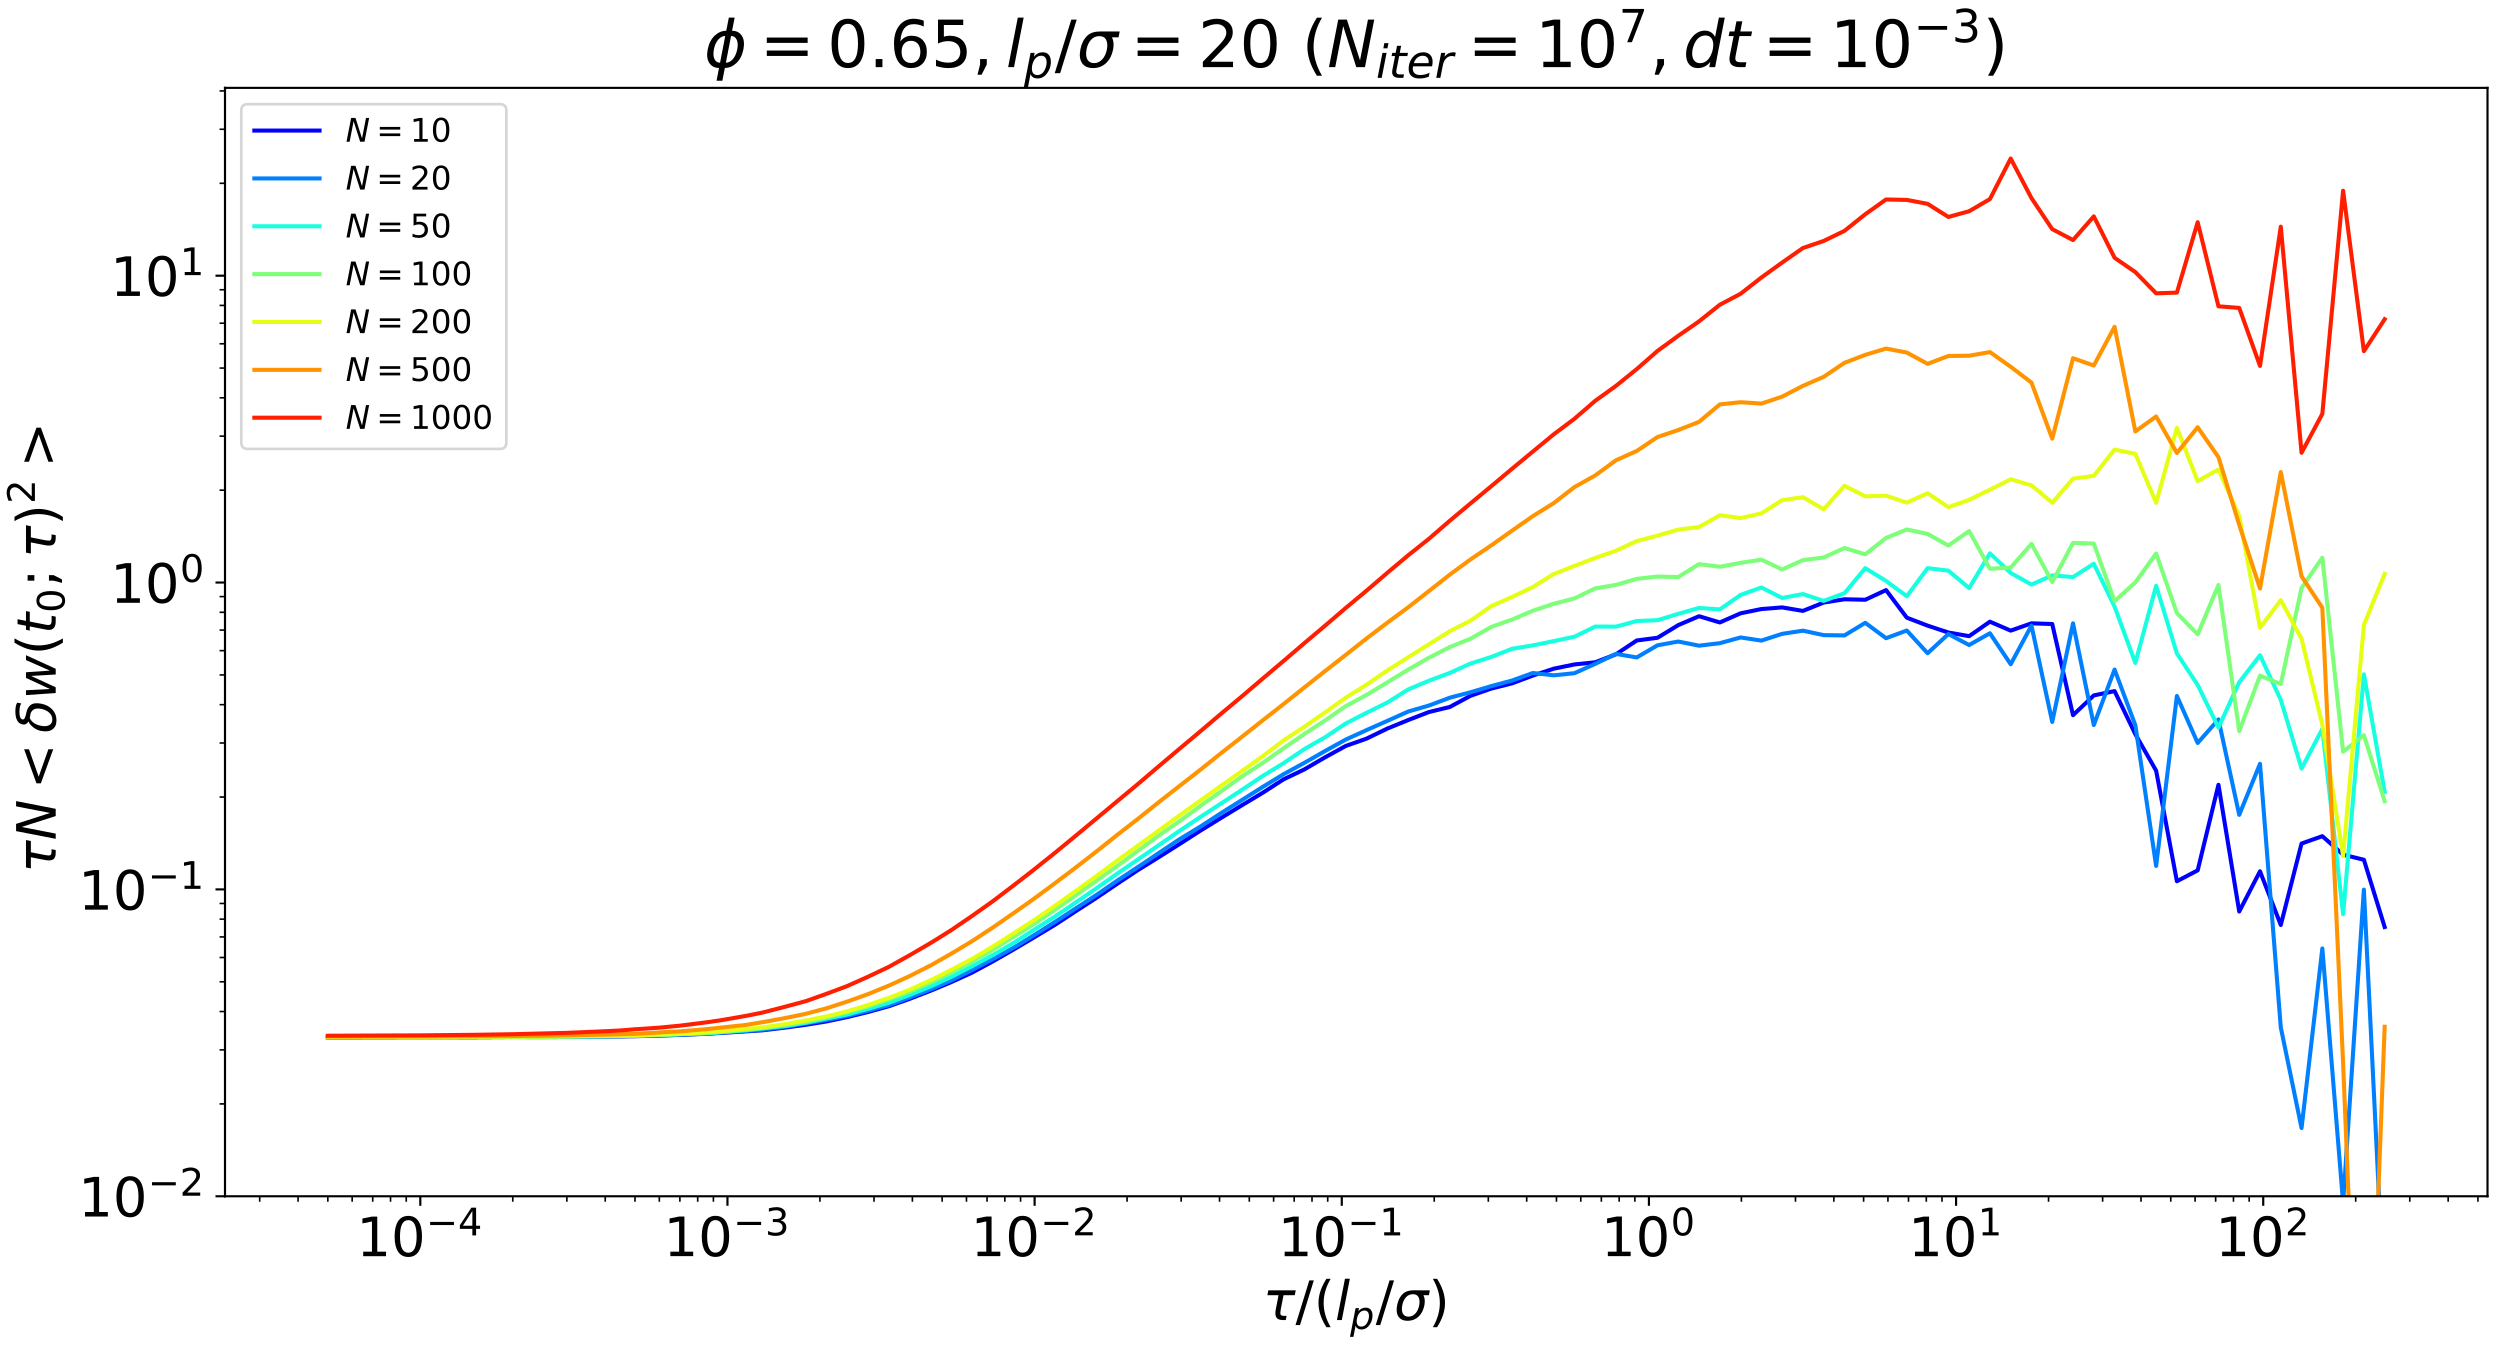 <?xml version="1.0" encoding="utf-8" standalone="no"?>
<!DOCTYPE svg PUBLIC "-//W3C//DTD SVG 1.1//EN"
  "http://www.w3.org/Graphics/SVG/1.1/DTD/svg11.dtd">
<!-- Created with matplotlib (https://matplotlib.org/) -->
<svg height="497.52pt" version="1.1" viewBox="0 0 920.16 497.52" width="920.16pt" xmlns="http://www.w3.org/2000/svg" xmlns:xlink="http://www.w3.org/1999/xlink">
 <defs>
  <style type="text/css">
*{stroke-linecap:butt;stroke-linejoin:round;}
  </style>
 </defs>
 <g id="figure_1">
  <g id="patch_1">
   <path d="M 0 497.52 
L 920.16 497.52 
L 920.16 0 
L 0 0 
z
" style="fill:#ffffff;"/>
  </g>
  <g id="axes_1">
   <g id="patch_2">
    <path d="M 82.814 440.305 
L 915.559 440.305 
L 915.559 32.339 
L 82.814 32.339 
z
" style="fill:#ffffff;"/>
   </g>
   <g id="matplotlib.axis_1">
    <g id="xtick_1">
     <g id="line2d_1">
      <defs>
       <path d="M 0 0 
L 0 3.5 
" id="mbfc1c9851b" style="stroke:#000000;stroke-width:0.8;"/>
      </defs>
      <g>
       <use style="stroke:#000000;stroke-width:0.8;" x="154.699" xlink:href="#mbfc1c9851b" y="440.305"/>
      </g>
     </g>
     <g id="text_1">
      <!-- $\mathdefault{10^{-4}}$ -->
      <defs>
       <path d="M 12.406 8.297 
L 28.516 8.297 
L 28.516 63.922 
L 10.984 60.406 
L 10.984 69.391 
L 28.422 72.906 
L 38.281 72.906 
L 38.281 8.297 
L 54.391 8.297 
L 54.391 0 
L 12.406 0 
z
" id="DejaVuSans-49"/>
       <path d="M 31.781 66.406 
Q 24.172 66.406 20.328 58.906 
Q 16.5 51.422 16.5 36.375 
Q 16.5 21.391 20.328 13.891 
Q 24.172 6.391 31.781 6.391 
Q 39.453 6.391 43.281 13.891 
Q 47.125 21.391 47.125 36.375 
Q 47.125 51.422 43.281 58.906 
Q 39.453 66.406 31.781 66.406 
z
M 31.781 74.219 
Q 44.047 74.219 50.516 64.516 
Q 56.984 54.828 56.984 36.375 
Q 56.984 17.969 50.516 8.266 
Q 44.047 -1.422 31.781 -1.422 
Q 19.531 -1.422 13.062 8.266 
Q 6.594 17.969 6.594 36.375 
Q 6.594 54.828 13.062 64.516 
Q 19.531 74.219 31.781 74.219 
z
" id="DejaVuSans-48"/>
       <path d="M 10.594 35.5 
L 73.188 35.5 
L 73.188 27.203 
L 10.594 27.203 
z
" id="DejaVuSans-8722"/>
       <path d="M 37.797 64.312 
L 12.891 25.391 
L 37.797 25.391 
z
M 35.203 72.906 
L 47.609 72.906 
L 47.609 25.391 
L 58.016 25.391 
L 58.016 17.188 
L 47.609 17.188 
L 47.609 0 
L 37.797 0 
L 37.797 17.188 
L 4.891 17.188 
L 4.891 26.703 
z
" id="DejaVuSans-52"/>
      </defs>
      <g transform="translate(131.199 462.502)scale(0.2 -0.2)">
       <use transform="translate(0 0.684)" xlink:href="#DejaVuSans-49"/>
       <use transform="translate(63.623 0.684)" xlink:href="#DejaVuSans-48"/>
       <use transform="translate(128.203 38.966)scale(0.7)" xlink:href="#DejaVuSans-8722"/>
       <use transform="translate(186.855 38.966)scale(0.7)" xlink:href="#DejaVuSans-52"/>
      </g>
     </g>
    </g>
    <g id="xtick_2">
     <g id="line2d_2">
      <g>
       <use style="stroke:#000000;stroke-width:0.8;" x="267.751" xlink:href="#mbfc1c9851b" y="440.305"/>
      </g>
     </g>
     <g id="text_2">
      <!-- $\mathdefault{10^{-3}}$ -->
      <defs>
       <path d="M 40.578 39.312 
Q 47.656 37.797 51.625 33 
Q 55.609 28.219 55.609 21.188 
Q 55.609 10.406 48.188 4.484 
Q 40.766 -1.422 27.094 -1.422 
Q 22.516 -1.422 17.656 -0.516 
Q 12.797 0.391 7.625 2.203 
L 7.625 11.719 
Q 11.719 9.328 16.594 8.109 
Q 21.484 6.891 26.812 6.891 
Q 36.078 6.891 40.938 10.547 
Q 45.797 14.203 45.797 21.188 
Q 45.797 27.641 41.281 31.266 
Q 36.766 34.906 28.719 34.906 
L 20.219 34.906 
L 20.219 43.016 
L 29.109 43.016 
Q 36.375 43.016 40.234 45.922 
Q 44.094 48.828 44.094 54.297 
Q 44.094 59.906 40.109 62.906 
Q 36.141 65.922 28.719 65.922 
Q 24.656 65.922 20.016 65.031 
Q 15.375 64.156 9.812 62.312 
L 9.812 71.094 
Q 15.438 72.656 20.344 73.438 
Q 25.25 74.219 29.594 74.219 
Q 40.828 74.219 47.359 69.109 
Q 53.906 64.016 53.906 55.328 
Q 53.906 49.266 50.438 45.094 
Q 46.969 40.922 40.578 39.312 
z
" id="DejaVuSans-51"/>
      </defs>
      <g transform="translate(244.251 462.502)scale(0.2 -0.2)">
       <use transform="translate(0 0.766)" xlink:href="#DejaVuSans-49"/>
       <use transform="translate(63.623 0.766)" xlink:href="#DejaVuSans-48"/>
       <use transform="translate(128.203 39.047)scale(0.7)" xlink:href="#DejaVuSans-8722"/>
       <use transform="translate(186.855 39.047)scale(0.7)" xlink:href="#DejaVuSans-51"/>
      </g>
     </g>
    </g>
    <g id="xtick_3">
     <g id="line2d_3">
      <g>
       <use style="stroke:#000000;stroke-width:0.8;" x="380.804" xlink:href="#mbfc1c9851b" y="440.305"/>
      </g>
     </g>
     <g id="text_3">
      <!-- $\mathdefault{10^{-2}}$ -->
      <defs>
       <path d="M 19.188 8.297 
L 53.609 8.297 
L 53.609 0 
L 7.328 0 
L 7.328 8.297 
Q 12.938 14.109 22.625 23.891 
Q 32.328 33.688 34.812 36.531 
Q 39.547 41.844 41.422 45.531 
Q 43.312 49.219 43.312 52.781 
Q 43.312 58.594 39.234 62.25 
Q 35.156 65.922 28.609 65.922 
Q 23.969 65.922 18.812 64.312 
Q 13.672 62.703 7.812 59.422 
L 7.812 69.391 
Q 13.766 71.781 18.938 73 
Q 24.125 74.219 28.422 74.219 
Q 39.75 74.219 46.484 68.547 
Q 53.219 62.891 53.219 53.422 
Q 53.219 48.922 51.531 44.891 
Q 49.859 40.875 45.406 35.406 
Q 44.188 33.984 37.641 27.219 
Q 31.109 20.453 19.188 8.297 
z
" id="DejaVuSans-50"/>
      </defs>
      <g transform="translate(357.304 462.502)scale(0.2 -0.2)">
       <use transform="translate(0 0.766)" xlink:href="#DejaVuSans-49"/>
       <use transform="translate(63.623 0.766)" xlink:href="#DejaVuSans-48"/>
       <use transform="translate(128.203 39.047)scale(0.7)" xlink:href="#DejaVuSans-8722"/>
       <use transform="translate(186.855 39.047)scale(0.7)" xlink:href="#DejaVuSans-50"/>
      </g>
     </g>
    </g>
    <g id="xtick_4">
     <g id="line2d_4">
      <g>
       <use style="stroke:#000000;stroke-width:0.8;" x="493.857" xlink:href="#mbfc1c9851b" y="440.305"/>
      </g>
     </g>
     <g id="text_4">
      <!-- $\mathdefault{10^{-1}}$ -->
      <g transform="translate(470.357 462.502)scale(0.2 -0.2)">
       <use transform="translate(0 0.684)" xlink:href="#DejaVuSans-49"/>
       <use transform="translate(63.623 0.684)" xlink:href="#DejaVuSans-48"/>
       <use transform="translate(128.203 38.966)scale(0.7)" xlink:href="#DejaVuSans-8722"/>
       <use transform="translate(186.855 38.966)scale(0.7)" xlink:href="#DejaVuSans-49"/>
      </g>
     </g>
    </g>
    <g id="xtick_5">
     <g id="line2d_5">
      <g>
       <use style="stroke:#000000;stroke-width:0.8;" x="606.909" xlink:href="#mbfc1c9851b" y="440.305"/>
      </g>
     </g>
     <g id="text_5">
      <!-- $\mathdefault{10^{0}}$ -->
      <g transform="translate(589.309 462.502)scale(0.2 -0.2)">
       <use transform="translate(0 0.766)" xlink:href="#DejaVuSans-49"/>
       <use transform="translate(63.623 0.766)" xlink:href="#DejaVuSans-48"/>
       <use transform="translate(128.203 39.047)scale(0.7)" xlink:href="#DejaVuSans-48"/>
      </g>
     </g>
    </g>
    <g id="xtick_6">
     <g id="line2d_6">
      <g>
       <use style="stroke:#000000;stroke-width:0.8;" x="719.962" xlink:href="#mbfc1c9851b" y="440.305"/>
      </g>
     </g>
     <g id="text_6">
      <!-- $\mathdefault{10^{1}}$ -->
      <g transform="translate(702.362 462.502)scale(0.2 -0.2)">
       <use transform="translate(0 0.684)" xlink:href="#DejaVuSans-49"/>
       <use transform="translate(63.623 0.684)" xlink:href="#DejaVuSans-48"/>
       <use transform="translate(128.203 38.966)scale(0.7)" xlink:href="#DejaVuSans-49"/>
      </g>
     </g>
    </g>
    <g id="xtick_7">
     <g id="line2d_7">
      <g>
       <use style="stroke:#000000;stroke-width:0.8;" x="833.014" xlink:href="#mbfc1c9851b" y="440.305"/>
      </g>
     </g>
     <g id="text_7">
      <!-- $\mathdefault{10^{2}}$ -->
      <g transform="translate(815.414 462.502)scale(0.2 -0.2)">
       <use transform="translate(0 0.766)" xlink:href="#DejaVuSans-49"/>
       <use transform="translate(63.623 0.766)" xlink:href="#DejaVuSans-48"/>
       <use transform="translate(128.203 39.047)scale(0.7)" xlink:href="#DejaVuSans-50"/>
      </g>
     </g>
    </g>
    <g id="xtick_8">
     <g id="line2d_8">
      <defs>
       <path d="M 0 0 
L 0 2 
" id="me192279e32" style="stroke:#000000;stroke-width:0.6;"/>
      </defs>
      <g>
       <use style="stroke:#000000;stroke-width:0.6;" x="95.586" xlink:href="#me192279e32" y="440.305"/>
      </g>
     </g>
    </g>
    <g id="xtick_9">
     <g id="line2d_9">
      <g>
       <use style="stroke:#000000;stroke-width:0.6;" x="109.711" xlink:href="#me192279e32" y="440.305"/>
      </g>
     </g>
    </g>
    <g id="xtick_10">
     <g id="line2d_10">
      <g>
       <use style="stroke:#000000;stroke-width:0.6;" x="120.666" xlink:href="#me192279e32" y="440.305"/>
      </g>
     </g>
    </g>
    <g id="xtick_11">
     <g id="line2d_11">
      <g>
       <use style="stroke:#000000;stroke-width:0.6;" x="129.618" xlink:href="#me192279e32" y="440.305"/>
      </g>
     </g>
    </g>
    <g id="xtick_12">
     <g id="line2d_12">
      <g>
       <use style="stroke:#000000;stroke-width:0.6;" x="137.187" xlink:href="#me192279e32" y="440.305"/>
      </g>
     </g>
    </g>
    <g id="xtick_13">
     <g id="line2d_13">
      <g>
       <use style="stroke:#000000;stroke-width:0.6;" x="143.743" xlink:href="#me192279e32" y="440.305"/>
      </g>
     </g>
    </g>
    <g id="xtick_14">
     <g id="line2d_14">
      <g>
       <use style="stroke:#000000;stroke-width:0.6;" x="149.526" xlink:href="#me192279e32" y="440.305"/>
      </g>
     </g>
    </g>
    <g id="xtick_15">
     <g id="line2d_15">
      <g>
       <use style="stroke:#000000;stroke-width:0.6;" x="188.731" xlink:href="#me192279e32" y="440.305"/>
      </g>
     </g>
    </g>
    <g id="xtick_16">
     <g id="line2d_16">
      <g>
       <use style="stroke:#000000;stroke-width:0.6;" x="208.638" xlink:href="#me192279e32" y="440.305"/>
      </g>
     </g>
    </g>
    <g id="xtick_17">
     <g id="line2d_17">
      <g>
       <use style="stroke:#000000;stroke-width:0.6;" x="222.763" xlink:href="#me192279e32" y="440.305"/>
      </g>
     </g>
    </g>
    <g id="xtick_18">
     <g id="line2d_18">
      <g>
       <use style="stroke:#000000;stroke-width:0.6;" x="233.719" xlink:href="#me192279e32" y="440.305"/>
      </g>
     </g>
    </g>
    <g id="xtick_19">
     <g id="line2d_19">
      <g>
       <use style="stroke:#000000;stroke-width:0.6;" x="242.671" xlink:href="#me192279e32" y="440.305"/>
      </g>
     </g>
    </g>
    <g id="xtick_20">
     <g id="line2d_20">
      <g>
       <use style="stroke:#000000;stroke-width:0.6;" x="250.239" xlink:href="#me192279e32" y="440.305"/>
      </g>
     </g>
    </g>
    <g id="xtick_21">
     <g id="line2d_21">
      <g>
       <use style="stroke:#000000;stroke-width:0.6;" x="256.795" xlink:href="#me192279e32" y="440.305"/>
      </g>
     </g>
    </g>
    <g id="xtick_22">
     <g id="line2d_22">
      <g>
       <use style="stroke:#000000;stroke-width:0.6;" x="262.578" xlink:href="#me192279e32" y="440.305"/>
      </g>
     </g>
    </g>
    <g id="xtick_23">
     <g id="line2d_23">
      <g>
       <use style="stroke:#000000;stroke-width:0.6;" x="301.784" xlink:href="#me192279e32" y="440.305"/>
      </g>
     </g>
    </g>
    <g id="xtick_24">
     <g id="line2d_24">
      <g>
       <use style="stroke:#000000;stroke-width:0.6;" x="321.691" xlink:href="#me192279e32" y="440.305"/>
      </g>
     </g>
    </g>
    <g id="xtick_25">
     <g id="line2d_25">
      <g>
       <use style="stroke:#000000;stroke-width:0.6;" x="335.816" xlink:href="#me192279e32" y="440.305"/>
      </g>
     </g>
    </g>
    <g id="xtick_26">
     <g id="line2d_26">
      <g>
       <use style="stroke:#000000;stroke-width:0.6;" x="346.772" xlink:href="#me192279e32" y="440.305"/>
      </g>
     </g>
    </g>
    <g id="xtick_27">
     <g id="line2d_27">
      <g>
       <use style="stroke:#000000;stroke-width:0.6;" x="355.723" xlink:href="#me192279e32" y="440.305"/>
      </g>
     </g>
    </g>
    <g id="xtick_28">
     <g id="line2d_28">
      <g>
       <use style="stroke:#000000;stroke-width:0.6;" x="363.292" xlink:href="#me192279e32" y="440.305"/>
      </g>
     </g>
    </g>
    <g id="xtick_29">
     <g id="line2d_29">
      <g>
       <use style="stroke:#000000;stroke-width:0.6;" x="369.848" xlink:href="#me192279e32" y="440.305"/>
      </g>
     </g>
    </g>
    <g id="xtick_30">
     <g id="line2d_30">
      <g>
       <use style="stroke:#000000;stroke-width:0.6;" x="375.631" xlink:href="#me192279e32" y="440.305"/>
      </g>
     </g>
    </g>
    <g id="xtick_31">
     <g id="line2d_31">
      <g>
       <use style="stroke:#000000;stroke-width:0.6;" x="414.836" xlink:href="#me192279e32" y="440.305"/>
      </g>
     </g>
    </g>
    <g id="xtick_32">
     <g id="line2d_32">
      <g>
       <use style="stroke:#000000;stroke-width:0.6;" x="434.744" xlink:href="#me192279e32" y="440.305"/>
      </g>
     </g>
    </g>
    <g id="xtick_33">
     <g id="line2d_33">
      <g>
       <use style="stroke:#000000;stroke-width:0.6;" x="448.868" xlink:href="#me192279e32" y="440.305"/>
      </g>
     </g>
    </g>
    <g id="xtick_34">
     <g id="line2d_34">
      <g>
       <use style="stroke:#000000;stroke-width:0.6;" x="459.824" xlink:href="#me192279e32" y="440.305"/>
      </g>
     </g>
    </g>
    <g id="xtick_35">
     <g id="line2d_35">
      <g>
       <use style="stroke:#000000;stroke-width:0.6;" x="468.776" xlink:href="#me192279e32" y="440.305"/>
      </g>
     </g>
    </g>
    <g id="xtick_36">
     <g id="line2d_36">
      <g>
       <use style="stroke:#000000;stroke-width:0.6;" x="476.344" xlink:href="#me192279e32" y="440.305"/>
      </g>
     </g>
    </g>
    <g id="xtick_37">
     <g id="line2d_37">
      <g>
       <use style="stroke:#000000;stroke-width:0.6;" x="482.901" xlink:href="#me192279e32" y="440.305"/>
      </g>
     </g>
    </g>
    <g id="xtick_38">
     <g id="line2d_38">
      <g>
       <use style="stroke:#000000;stroke-width:0.6;" x="488.684" xlink:href="#me192279e32" y="440.305"/>
      </g>
     </g>
    </g>
    <g id="xtick_39">
     <g id="line2d_39">
      <g>
       <use style="stroke:#000000;stroke-width:0.6;" x="527.889" xlink:href="#me192279e32" y="440.305"/>
      </g>
     </g>
    </g>
    <g id="xtick_40">
     <g id="line2d_40">
      <g>
       <use style="stroke:#000000;stroke-width:0.6;" x="547.796" xlink:href="#me192279e32" y="440.305"/>
      </g>
     </g>
    </g>
    <g id="xtick_41">
     <g id="line2d_41">
      <g>
       <use style="stroke:#000000;stroke-width:0.6;" x="561.921" xlink:href="#me192279e32" y="440.305"/>
      </g>
     </g>
    </g>
    <g id="xtick_42">
     <g id="line2d_42">
      <g>
       <use style="stroke:#000000;stroke-width:0.6;" x="572.877" xlink:href="#me192279e32" y="440.305"/>
      </g>
     </g>
    </g>
    <g id="xtick_43">
     <g id="line2d_43">
      <g>
       <use style="stroke:#000000;stroke-width:0.6;" x="581.829" xlink:href="#me192279e32" y="440.305"/>
      </g>
     </g>
    </g>
    <g id="xtick_44">
     <g id="line2d_44">
      <g>
       <use style="stroke:#000000;stroke-width:0.6;" x="589.397" xlink:href="#me192279e32" y="440.305"/>
      </g>
     </g>
    </g>
    <g id="xtick_45">
     <g id="line2d_45">
      <g>
       <use style="stroke:#000000;stroke-width:0.6;" x="595.953" xlink:href="#me192279e32" y="440.305"/>
      </g>
     </g>
    </g>
    <g id="xtick_46">
     <g id="line2d_46">
      <g>
       <use style="stroke:#000000;stroke-width:0.6;" x="601.736" xlink:href="#me192279e32" y="440.305"/>
      </g>
     </g>
    </g>
    <g id="xtick_47">
     <g id="line2d_47">
      <g>
       <use style="stroke:#000000;stroke-width:0.6;" x="640.941" xlink:href="#me192279e32" y="440.305"/>
      </g>
     </g>
    </g>
    <g id="xtick_48">
     <g id="line2d_48">
      <g>
       <use style="stroke:#000000;stroke-width:0.6;" x="660.849" xlink:href="#me192279e32" y="440.305"/>
      </g>
     </g>
    </g>
    <g id="xtick_49">
     <g id="line2d_49">
      <g>
       <use style="stroke:#000000;stroke-width:0.6;" x="674.974" xlink:href="#me192279e32" y="440.305"/>
      </g>
     </g>
    </g>
    <g id="xtick_50">
     <g id="line2d_50">
      <g>
       <use style="stroke:#000000;stroke-width:0.6;" x="685.93" xlink:href="#me192279e32" y="440.305"/>
      </g>
     </g>
    </g>
    <g id="xtick_51">
     <g id="line2d_51">
      <g>
       <use style="stroke:#000000;stroke-width:0.6;" x="694.881" xlink:href="#me192279e32" y="440.305"/>
      </g>
     </g>
    </g>
    <g id="xtick_52">
     <g id="line2d_52">
      <g>
       <use style="stroke:#000000;stroke-width:0.6;" x="702.45" xlink:href="#me192279e32" y="440.305"/>
      </g>
     </g>
    </g>
    <g id="xtick_53">
     <g id="line2d_53">
      <g>
       <use style="stroke:#000000;stroke-width:0.6;" x="709.006" xlink:href="#me192279e32" y="440.305"/>
      </g>
     </g>
    </g>
    <g id="xtick_54">
     <g id="line2d_54">
      <g>
       <use style="stroke:#000000;stroke-width:0.6;" x="714.789" xlink:href="#me192279e32" y="440.305"/>
      </g>
     </g>
    </g>
    <g id="xtick_55">
     <g id="line2d_55">
      <g>
       <use style="stroke:#000000;stroke-width:0.6;" x="753.994" xlink:href="#me192279e32" y="440.305"/>
      </g>
     </g>
    </g>
    <g id="xtick_56">
     <g id="line2d_56">
      <g>
       <use style="stroke:#000000;stroke-width:0.6;" x="773.902" xlink:href="#me192279e32" y="440.305"/>
      </g>
     </g>
    </g>
    <g id="xtick_57">
     <g id="line2d_57">
      <g>
       <use style="stroke:#000000;stroke-width:0.6;" x="788.026" xlink:href="#me192279e32" y="440.305"/>
      </g>
     </g>
    </g>
    <g id="xtick_58">
     <g id="line2d_58">
      <g>
       <use style="stroke:#000000;stroke-width:0.6;" x="798.982" xlink:href="#me192279e32" y="440.305"/>
      </g>
     </g>
    </g>
    <g id="xtick_59">
     <g id="line2d_59">
      <g>
       <use style="stroke:#000000;stroke-width:0.6;" x="807.934" xlink:href="#me192279e32" y="440.305"/>
      </g>
     </g>
    </g>
    <g id="xtick_60">
     <g id="line2d_60">
      <g>
       <use style="stroke:#000000;stroke-width:0.6;" x="815.502" xlink:href="#me192279e32" y="440.305"/>
      </g>
     </g>
    </g>
    <g id="xtick_61">
     <g id="line2d_61">
      <g>
       <use style="stroke:#000000;stroke-width:0.6;" x="822.059" xlink:href="#me192279e32" y="440.305"/>
      </g>
     </g>
    </g>
    <g id="xtick_62">
     <g id="line2d_62">
      <g>
       <use style="stroke:#000000;stroke-width:0.6;" x="827.841" xlink:href="#me192279e32" y="440.305"/>
      </g>
     </g>
    </g>
    <g id="xtick_63">
     <g id="line2d_63">
      <g>
       <use style="stroke:#000000;stroke-width:0.6;" x="867.047" xlink:href="#me192279e32" y="440.305"/>
      </g>
     </g>
    </g>
    <g id="xtick_64">
     <g id="line2d_64">
      <g>
       <use style="stroke:#000000;stroke-width:0.6;" x="886.954" xlink:href="#me192279e32" y="440.305"/>
      </g>
     </g>
    </g>
    <g id="xtick_65">
     <g id="line2d_65">
      <g>
       <use style="stroke:#000000;stroke-width:0.6;" x="901.079" xlink:href="#me192279e32" y="440.305"/>
      </g>
     </g>
    </g>
    <g id="xtick_66">
     <g id="line2d_66">
      <g>
       <use style="stroke:#000000;stroke-width:0.6;" x="912.035" xlink:href="#me192279e32" y="440.305"/>
      </g>
     </g>
    </g>
    <g id="text_8">
     <!-- $\tau/(l_p/\sigma)$ -->
     <defs>
      <path d="M 32.859 9.969 
Q 34.188 7.625 39.453 7.625 
L 43.75 7.625 
L 42.281 0 
L 36.922 0 
Q 28.125 0 25 4.688 
Q 21.922 9.469 23.969 19.828 
L 29 45.703 
L 8.453 45.703 
L 10.203 54.688 
L 60.641 54.688 
L 58.891 45.703 
L 38.188 45.703 
L 33.016 19.281 
Q 31.641 12.203 32.859 9.969 
z
" id="DejaVuSans-Oblique-964"/>
      <path d="M 25.391 72.906 
L 33.688 72.906 
L 8.297 -9.281 
L 0 -9.281 
z
" id="DejaVuSans-47"/>
      <path d="M 31 75.875 
Q 24.469 64.656 21.281 53.656 
Q 18.109 42.672 18.109 31.391 
Q 18.109 20.125 21.312 9.062 
Q 24.516 -2 31 -13.188 
L 23.188 -13.188 
Q 15.875 -1.703 12.234 9.375 
Q 8.594 20.453 8.594 31.391 
Q 8.594 42.281 12.203 53.312 
Q 15.828 64.359 23.188 75.875 
z
" id="DejaVuSans-40"/>
      <path d="M 18.312 75.984 
L 27.297 75.984 
L 12.5 0 
L 3.516 0 
z
" id="DejaVuSans-Oblique-108"/>
      <path d="M 49.609 33.688 
Q 49.609 40.875 46.484 44.672 
Q 43.359 48.484 37.5 48.484 
Q 33.5 48.484 29.859 46.438 
Q 26.219 44.391 23.391 40.484 
Q 20.609 36.625 18.938 31.156 
Q 17.281 25.688 17.281 20.312 
Q 17.281 13.484 20.406 9.797 
Q 23.531 6.109 29.297 6.109 
Q 33.547 6.109 37.188 8.109 
Q 40.828 10.109 43.406 13.922 
Q 46.188 17.922 47.891 23.344 
Q 49.609 28.766 49.609 33.688 
z
M 21.781 46.391 
Q 25.391 51.125 30.297 53.562 
Q 35.203 56 41.219 56 
Q 49.609 56 54.25 50.5 
Q 58.891 45.016 58.891 35.109 
Q 58.891 27 56 19.656 
Q 53.125 12.312 47.703 6.5 
Q 44.094 2.641 39.547 0.609 
Q 35.016 -1.422 29.984 -1.422 
Q 24.172 -1.422 20.219 1 
Q 16.266 3.422 14.312 8.203 
L 8.688 -20.797 
L -0.297 -20.797 
L 14.406 54.688 
L 23.391 54.688 
z
" id="DejaVuSans-Oblique-112"/>
      <path d="M 34.672 47.562 
Q 27.25 47.562 22.219 42.188 
Q 16.891 36.578 15.141 27.297 
Q 13.188 17.484 16.312 11.812 
Q 19.391 6.203 26.656 6.203 
Q 33.844 6.203 39.109 11.859 
Q 44.438 17.531 46.344 27.297 
Q 48.047 36.234 45.016 42.188 
Q 42.188 47.562 34.672 47.562 
z
M 36.078 54.734 
L 65.922 54.688 
L 64.156 45.703 
L 54.109 45.703 
Q 57.906 38.094 55.859 27.297 
Q 53.219 13.875 45.062 6.25 
Q 36.859 -1.422 25.141 -1.422 
Q 13.375 -1.422 8.203 6.25 
Q 3.031 13.875 5.672 27.297 
Q 8.25 40.766 16.406 48.391 
Q 23.188 54.734 36.078 54.734 
z
" id="DejaVuSans-Oblique-963"/>
      <path d="M 8.016 75.875 
L 15.828 75.875 
Q 23.141 64.359 26.781 53.312 
Q 30.422 42.281 30.422 31.391 
Q 30.422 20.453 26.781 9.375 
Q 23.141 -1.703 15.828 -13.188 
L 8.016 -13.188 
Q 14.5 -2 17.703 9.062 
Q 20.906 20.125 20.906 31.391 
Q 20.906 42.672 17.703 53.656 
Q 14.5 64.656 8.016 75.875 
z
" id="DejaVuSans-41"/>
     </defs>
     <g transform="translate(464.787 485.861)scale(0.2 -0.2)">
      <use transform="translate(0 0.016)" xlink:href="#DejaVuSans-Oblique-964"/>
      <use transform="translate(60.205 0.016)" xlink:href="#DejaVuSans-47"/>
      <use transform="translate(93.896 0.016)" xlink:href="#DejaVuSans-40"/>
      <use transform="translate(132.91 0.016)" xlink:href="#DejaVuSans-Oblique-108"/>
      <use transform="translate(160.693 -16.391)scale(0.7)" xlink:href="#DejaVuSans-Oblique-112"/>
      <use transform="translate(207.861 0.016)" xlink:href="#DejaVuSans-47"/>
      <use transform="translate(241.553 0.016)" xlink:href="#DejaVuSans-Oblique-963"/>
      <use transform="translate(304.932 0.016)" xlink:href="#DejaVuSans-41"/>
     </g>
    </g>
   </g>
   <g id="matplotlib.axis_2">
    <g id="ytick_1">
     <g id="line2d_67">
      <defs>
       <path d="M 0 0 
L -3.5 0 
" id="mbbb03d6c19" style="stroke:#000000;stroke-width:0.8;"/>
      </defs>
      <g>
       <use style="stroke:#000000;stroke-width:0.8;" x="82.814" xlink:href="#mbbb03d6c19" y="440.305"/>
      </g>
     </g>
     <g id="text_9">
      <!-- $\mathdefault{10^{-2}}$ -->
      <g transform="translate(28.814 447.904)scale(0.2 -0.2)">
       <use transform="translate(0 0.766)" xlink:href="#DejaVuSans-49"/>
       <use transform="translate(63.623 0.766)" xlink:href="#DejaVuSans-48"/>
       <use transform="translate(128.203 39.047)scale(0.7)" xlink:href="#DejaVuSans-8722"/>
       <use transform="translate(186.855 39.047)scale(0.7)" xlink:href="#DejaVuSans-50"/>
      </g>
     </g>
    </g>
    <g id="ytick_2">
     <g id="line2d_68">
      <g>
       <use style="stroke:#000000;stroke-width:0.8;" x="82.814" xlink:href="#mbbb03d6c19" y="327.36"/>
      </g>
     </g>
     <g id="text_10">
      <!-- $\mathdefault{10^{-1}}$ -->
      <g transform="translate(28.814 334.958)scale(0.2 -0.2)">
       <use transform="translate(0 0.684)" xlink:href="#DejaVuSans-49"/>
       <use transform="translate(63.623 0.684)" xlink:href="#DejaVuSans-48"/>
       <use transform="translate(128.203 38.966)scale(0.7)" xlink:href="#DejaVuSans-8722"/>
       <use transform="translate(186.855 38.966)scale(0.7)" xlink:href="#DejaVuSans-49"/>
      </g>
     </g>
    </g>
    <g id="ytick_3">
     <g id="line2d_69">
      <g>
       <use style="stroke:#000000;stroke-width:0.8;" x="82.814" xlink:href="#mbbb03d6c19" y="214.414"/>
      </g>
     </g>
     <g id="text_11">
      <!-- $\mathdefault{10^{0}}$ -->
      <g transform="translate(40.614 222.013)scale(0.2 -0.2)">
       <use transform="translate(0 0.766)" xlink:href="#DejaVuSans-49"/>
       <use transform="translate(63.623 0.766)" xlink:href="#DejaVuSans-48"/>
       <use transform="translate(128.203 39.047)scale(0.7)" xlink:href="#DejaVuSans-48"/>
      </g>
     </g>
    </g>
    <g id="ytick_4">
     <g id="line2d_70">
      <g>
       <use style="stroke:#000000;stroke-width:0.8;" x="82.814" xlink:href="#mbbb03d6c19" y="101.469"/>
      </g>
     </g>
     <g id="text_12">
      <!-- $\mathdefault{10^{1}}$ -->
      <g transform="translate(40.614 109.067)scale(0.2 -0.2)">
       <use transform="translate(0 0.684)" xlink:href="#DejaVuSans-49"/>
       <use transform="translate(63.623 0.684)" xlink:href="#DejaVuSans-48"/>
       <use transform="translate(128.203 38.966)scale(0.7)" xlink:href="#DejaVuSans-49"/>
      </g>
     </g>
    </g>
    <g id="ytick_5">
     <g id="line2d_71">
      <defs>
       <path d="M 0 0 
L -2 0 
" id="m328c0fd978" style="stroke:#000000;stroke-width:0.6;"/>
      </defs>
      <g>
       <use style="stroke:#000000;stroke-width:0.6;" x="82.814" xlink:href="#m328c0fd978" y="406.305"/>
      </g>
     </g>
    </g>
    <g id="ytick_6">
     <g id="line2d_72">
      <g>
       <use style="stroke:#000000;stroke-width:0.6;" x="82.814" xlink:href="#m328c0fd978" y="386.417"/>
      </g>
     </g>
    </g>
    <g id="ytick_7">
     <g id="line2d_73">
      <g>
       <use style="stroke:#000000;stroke-width:0.6;" x="82.814" xlink:href="#m328c0fd978" y="372.305"/>
      </g>
     </g>
    </g>
    <g id="ytick_8">
     <g id="line2d_74">
      <g>
       <use style="stroke:#000000;stroke-width:0.6;" x="82.814" xlink:href="#m328c0fd978" y="361.36"/>
      </g>
     </g>
    </g>
    <g id="ytick_9">
     <g id="line2d_75">
      <g>
       <use style="stroke:#000000;stroke-width:0.6;" x="82.814" xlink:href="#m328c0fd978" y="352.417"/>
      </g>
     </g>
    </g>
    <g id="ytick_10">
     <g id="line2d_76">
      <g>
       <use style="stroke:#000000;stroke-width:0.6;" x="82.814" xlink:href="#m328c0fd978" y="344.855"/>
      </g>
     </g>
    </g>
    <g id="ytick_11">
     <g id="line2d_77">
      <g>
       <use style="stroke:#000000;stroke-width:0.6;" x="82.814" xlink:href="#m328c0fd978" y="338.305"/>
      </g>
     </g>
    </g>
    <g id="ytick_12">
     <g id="line2d_78">
      <g>
       <use style="stroke:#000000;stroke-width:0.6;" x="82.814" xlink:href="#m328c0fd978" y="332.528"/>
      </g>
     </g>
    </g>
    <g id="ytick_13">
     <g id="line2d_79">
      <g>
       <use style="stroke:#000000;stroke-width:0.6;" x="82.814" xlink:href="#m328c0fd978" y="293.36"/>
      </g>
     </g>
    </g>
    <g id="ytick_14">
     <g id="line2d_80">
      <g>
       <use style="stroke:#000000;stroke-width:0.6;" x="82.814" xlink:href="#m328c0fd978" y="273.471"/>
      </g>
     </g>
    </g>
    <g id="ytick_15">
     <g id="line2d_81">
      <g>
       <use style="stroke:#000000;stroke-width:0.6;" x="82.814" xlink:href="#m328c0fd978" y="259.36"/>
      </g>
     </g>
    </g>
    <g id="ytick_16">
     <g id="line2d_82">
      <g>
       <use style="stroke:#000000;stroke-width:0.6;" x="82.814" xlink:href="#m328c0fd978" y="248.414"/>
      </g>
     </g>
    </g>
    <g id="ytick_17">
     <g id="line2d_83">
      <g>
       <use style="stroke:#000000;stroke-width:0.6;" x="82.814" xlink:href="#m328c0fd978" y="239.471"/>
      </g>
     </g>
    </g>
    <g id="ytick_18">
     <g id="line2d_84">
      <g>
       <use style="stroke:#000000;stroke-width:0.6;" x="82.814" xlink:href="#m328c0fd978" y="231.91"/>
      </g>
     </g>
    </g>
    <g id="ytick_19">
     <g id="line2d_85">
      <g>
       <use style="stroke:#000000;stroke-width:0.6;" x="82.814" xlink:href="#m328c0fd978" y="225.36"/>
      </g>
     </g>
    </g>
    <g id="ytick_20">
     <g id="line2d_86">
      <g>
       <use style="stroke:#000000;stroke-width:0.6;" x="82.814" xlink:href="#m328c0fd978" y="219.582"/>
      </g>
     </g>
    </g>
    <g id="ytick_21">
     <g id="line2d_87">
      <g>
       <use style="stroke:#000000;stroke-width:0.6;" x="82.814" xlink:href="#m328c0fd978" y="180.414"/>
      </g>
     </g>
    </g>
    <g id="ytick_22">
     <g id="line2d_88">
      <g>
       <use style="stroke:#000000;stroke-width:0.6;" x="82.814" xlink:href="#m328c0fd978" y="160.526"/>
      </g>
     </g>
    </g>
    <g id="ytick_23">
     <g id="line2d_89">
      <g>
       <use style="stroke:#000000;stroke-width:0.6;" x="82.814" xlink:href="#m328c0fd978" y="146.414"/>
      </g>
     </g>
    </g>
    <g id="ytick_24">
     <g id="line2d_90">
      <g>
       <use style="stroke:#000000;stroke-width:0.6;" x="82.814" xlink:href="#m328c0fd978" y="135.469"/>
      </g>
     </g>
    </g>
    <g id="ytick_25">
     <g id="line2d_91">
      <g>
       <use style="stroke:#000000;stroke-width:0.6;" x="82.814" xlink:href="#m328c0fd978" y="126.526"/>
      </g>
     </g>
    </g>
    <g id="ytick_26">
     <g id="line2d_92">
      <g>
       <use style="stroke:#000000;stroke-width:0.6;" x="82.814" xlink:href="#m328c0fd978" y="118.964"/>
      </g>
     </g>
    </g>
    <g id="ytick_27">
     <g id="line2d_93">
      <g>
       <use style="stroke:#000000;stroke-width:0.6;" x="82.814" xlink:href="#m328c0fd978" y="112.414"/>
      </g>
     </g>
    </g>
    <g id="ytick_28">
     <g id="line2d_94">
      <g>
       <use style="stroke:#000000;stroke-width:0.6;" x="82.814" xlink:href="#m328c0fd978" y="106.637"/>
      </g>
     </g>
    </g>
    <g id="ytick_29">
     <g id="line2d_95">
      <g>
       <use style="stroke:#000000;stroke-width:0.6;" x="82.814" xlink:href="#m328c0fd978" y="67.469"/>
      </g>
     </g>
    </g>
    <g id="ytick_30">
     <g id="line2d_96">
      <g>
       <use style="stroke:#000000;stroke-width:0.6;" x="82.814" xlink:href="#m328c0fd978" y="47.58"/>
      </g>
     </g>
    </g>
    <g id="ytick_31">
     <g id="line2d_97">
      <g>
       <use style="stroke:#000000;stroke-width:0.6;" x="82.814" xlink:href="#m328c0fd978" y="33.469"/>
      </g>
     </g>
    </g>
    <g id="text_13">
     <!-- $\tau N &lt;\delta w(t_0; \tau)^2&gt;$ -->
     <defs>
      <path d="M 16.891 72.906 
L 30.172 72.906 
L 50.297 10.406 
L 62.5 72.906 
L 72.125 72.906 
L 57.906 0 
L 44.578 0 
L 24.516 62.891 
L 12.312 0 
L 2.688 0 
z
" id="DejaVuSans-Oblique-78"/>
      <path d="M 73.188 49.219 
L 22.797 31.297 
L 73.188 13.484 
L 73.188 4.594 
L 10.594 27.297 
L 10.594 35.406 
L 73.188 58.109 
z
" id="DejaVuSans-60"/>
      <path d="M 54.25 63.328 
Q 49.953 66.75 38.281 66.75 
Q 25.922 66.75 24.812 61.031 
Q 23.922 56.547 36.375 54.203 
Q 46.141 52.391 50.828 46.922 
Q 56.5 40.328 53.859 26.812 
Q 51.312 13.875 43.172 6.25 
Q 34.969 -1.422 23.25 -1.422 
Q 11.578 -1.422 6.344 6.25 
Q 1.125 13.875 3.766 27.297 
Q 5.672 37.25 13.922 45.312 
Q 17.141 48.438 21.141 50.203 
Q 14.266 54.047 15.625 60.938 
Q 18.219 74.219 39.75 74.219 
Q 50.531 74.219 55.719 70.797 
z
M 27.391 47.75 
Q 23.828 46.344 20.406 42.781 
Q 15.141 37.25 13.234 27.297 
Q 11.281 17.391 14.359 11.812 
Q 17.484 6.203 24.75 6.203 
Q 31.938 6.203 37.203 11.859 
Q 42.531 17.531 44.344 26.812 
Q 46.188 36.531 42.672 41.219 
Q 38.922 46.234 32.859 46.781 
Q 29.781 47.078 27.391 47.75 
z
" id="DejaVuSans-Oblique-948"/>
      <path d="M 8.5 54.688 
L 17.391 54.688 
L 19.672 10.688 
L 40.094 54.688 
L 50.484 54.688 
L 53.516 10.688 
L 72.906 54.688 
L 81.891 54.688 
L 56.891 0 
L 46.391 0 
L 43.703 45.312 
L 22.797 0 
L 12.203 0 
z
" id="DejaVuSans-Oblique-119"/>
      <path d="M 42.281 54.688 
L 40.922 47.703 
L 23 47.703 
L 17.188 18.016 
Q 16.891 16.359 16.75 15.234 
Q 16.609 14.109 16.609 13.484 
Q 16.609 10.359 18.484 8.938 
Q 20.359 7.516 24.516 7.516 
L 33.594 7.516 
L 32.078 0 
L 23.484 0 
Q 15.484 0 11.547 3.125 
Q 7.625 6.25 7.625 12.594 
Q 7.625 13.719 7.766 15.062 
Q 7.906 16.406 8.203 18.016 
L 14.016 47.703 
L 6.391 47.703 
L 7.812 54.688 
L 15.281 54.688 
L 18.312 70.219 
L 27.297 70.219 
L 24.312 54.688 
z
" id="DejaVuSans-Oblique-116"/>
      <path d="M 11.719 51.703 
L 22.016 51.703 
L 22.016 39.312 
L 11.719 39.312 
z
M 11.719 12.406 
L 22.016 12.406 
L 22.016 4 
L 14.016 -11.625 
L 7.719 -11.625 
L 11.719 4 
z
" id="DejaVuSans-59"/>
      <path d="M 10.594 49.219 
L 10.594 58.109 
L 73.188 35.406 
L 73.188 27.297 
L 10.594 4.594 
L 10.594 13.484 
L 60.891 31.297 
z
" id="DejaVuSans-62"/>
     </defs>
     <g transform="translate(20.655 321.322)rotate(-90)scale(0.2 -0.2)">
      <use transform="translate(0 0.766)" xlink:href="#DejaVuSans-Oblique-964"/>
      <use transform="translate(60.205 0.766)" xlink:href="#DejaVuSans-Oblique-78"/>
      <use transform="translate(154.492 0.766)" xlink:href="#DejaVuSans-60"/>
      <use transform="translate(257.764 0.766)" xlink:href="#DejaVuSans-Oblique-948"/>
      <use transform="translate(318.945 0.766)" xlink:href="#DejaVuSans-Oblique-119"/>
      <use transform="translate(400.732 0.766)" xlink:href="#DejaVuSans-40"/>
      <use transform="translate(439.746 0.766)" xlink:href="#DejaVuSans-Oblique-116"/>
      <use transform="translate(478.955 -15.641)scale(0.7)" xlink:href="#DejaVuSans-48"/>
      <use transform="translate(526.226 0.766)" xlink:href="#DejaVuSans-59"/>
      <use transform="translate(579.399 0.766)" xlink:href="#DejaVuSans-Oblique-964"/>
      <use transform="translate(639.604 0.766)" xlink:href="#DejaVuSans-41"/>
      <use transform="translate(679.575 39.047)scale(0.7)" xlink:href="#DejaVuSans-50"/>
      <use transform="translate(746.328 0.766)" xlink:href="#DejaVuSans-62"/>
     </g>
    </g>
   </g>
   <g id="line2d_98">
    <path clip-path="url(#pc8e72ca89e)" d="M 120.666 381.777 
L 154.699 381.714 
L 174.606 381.736 
L 188.731 381.665 
L 199.687 381.703 
L 208.638 381.666 
L 222.763 381.447 
L 228.546 381.422 
L 233.719 381.392 
L 242.671 381.118 
L 250.239 380.908 
L 259.772 380.461 
L 265.233 380.202 
L 274.613 379.594 
L 280.633 379.223 
L 289.269 378.192 
L 296.611 377.189 
L 304.179 375.955 
L 311.748 374.361 
L 319.173 372.56 
L 327.109 370.365 
L 334.573 367.723 
L 342.678 364.585 
L 350.094 361.48 
L 357.728 358.002 
L 365.352 353.889 
L 373.113 349.449 
L 380.558 345.037 
L 388.302 340.386 
L 395.901 335.406 
L 403.572 330.45 
L 411.273 325.24 
L 418.842 320.231 
L 426.571 315.447 
L 434.168 310.649 
L 441.819 305.739 
L 449.478 301.011 
L 457.151 296.353 
L 464.771 291.784 
L 472.441 286.843 
L 480.058 283.2 
L 487.719 278.737 
L 495.355 274.544 
L 503.012 271.844 
L 510.656 268.145 
L 518.31 265.023 
L 525.948 262.076 
L 533.595 260.221 
L 541.24 256.1 
L 548.889 253.442 
L 556.536 251.517 
L 564.188 248.647 
L 571.83 246.128 
L 579.478 244.552 
L 587.125 243.762 
L 594.773 240.824 
L 602.419 235.737 
L 610.066 234.741 
L 617.714 230.084 
L 625.36 226.808 
L 633.007 229.106 
L 640.655 225.737 
L 648.3 224.167 
L 655.948 223.567 
L 663.595 224.853 
L 671.241 221.77 
L 678.889 220.569 
L 686.535 220.742 
L 694.182 217.194 
L 701.829 227.343 
L 709.476 230.273 
L 717.123 232.808 
L 724.77 234.144 
L 732.417 228.818 
L 740.063 232.11 
L 747.71 229.424 
L 755.357 229.677 
L 763.004 263.232 
L 770.651 255.958 
L 778.298 254.363 
L 785.945 270.235 
L 793.592 283.663 
L 801.238 324.351 
L 808.885 320.344 
L 816.532 288.857 
L 824.179 335.488 
L 831.826 320.699 
L 839.473 340.444 
L 847.12 310.472 
L 854.767 307.764 
L 862.413 314.574 
L 870.06 316.451 
L 877.707 341.195 
" style="fill:none;stroke:#0000ff;stroke-linecap:square;stroke-width:1.5;"/>
   </g>
   <g id="line2d_99">
    <path clip-path="url(#pc8e72ca89e)" d="M 120.666 381.793 
L 154.699 381.773 
L 174.606 381.76 
L 188.731 381.693 
L 199.687 381.715 
L 208.638 381.659 
L 222.763 381.483 
L 228.546 381.412 
L 233.719 381.292 
L 242.671 381.17 
L 250.239 380.844 
L 259.772 380.531 
L 265.233 380.075 
L 274.613 379.47 
L 280.633 378.978 
L 289.269 377.817 
L 296.611 376.661 
L 304.179 375.395 
L 311.748 373.89 
L 319.173 372.084 
L 327.109 369.945 
L 334.573 367.214 
L 342.678 364.096 
L 350.094 360.879 
L 357.728 357.038 
L 365.352 353.051 
L 373.113 348.785 
L 380.558 344.225 
L 388.302 339.312 
L 395.901 334.374 
L 403.572 329.384 
L 411.273 324.091 
L 418.842 319.115 
L 426.571 313.926 
L 434.168 308.866 
L 441.819 304.227 
L 449.478 299.253 
L 457.151 294.428 
L 464.771 289.632 
L 472.441 284.95 
L 480.058 280.788 
L 487.719 276.416 
L 495.355 272.186 
L 503.012 268.707 
L 510.656 265.318 
L 518.31 261.886 
L 525.948 259.676 
L 533.595 256.81 
L 541.24 254.795 
L 548.889 252.529 
L 556.536 250.471 
L 564.188 247.704 
L 571.83 248.56 
L 579.478 247.787 
L 587.125 244.359 
L 594.773 240.679 
L 602.419 241.981 
L 610.066 237.516 
L 617.714 236.125 
L 625.36 237.65 
L 633.007 236.732 
L 640.655 234.625 
L 648.3 235.781 
L 655.948 233.298 
L 663.595 232.128 
L 671.241 233.768 
L 678.889 233.875 
L 686.535 229.232 
L 694.182 234.898 
L 701.829 232.077 
L 709.476 240.423 
L 717.123 233.375 
L 724.77 237.411 
L 732.417 233.08 
L 740.063 244.484 
L 747.71 230.256 
L 755.357 265.715 
L 763.004 229.435 
L 770.651 266.857 
L 778.298 246.45 
L 785.945 266.934 
L 793.592 318.719 
L 801.238 256.172 
L 808.885 273.457 
L 816.532 264.799 
L 824.179 299.915 
L 831.826 281.14 
L 839.473 378.147 
L 847.12 415.194 
L 854.767 349.098 
L 862.413 442.781 
L 870.06 327.447 
L 877.707 482.713 
" style="fill:none;stroke:#0080ff;stroke-linecap:square;stroke-width:1.5;"/>
   </g>
   <g id="line2d_100">
    <path clip-path="url(#pc8e72ca89e)" d="M 120.666 381.687 
L 154.699 381.694 
L 174.606 381.681 
L 188.731 381.637 
L 199.687 381.623 
L 208.638 381.551 
L 222.763 381.37 
L 228.546 381.272 
L 233.719 381.15 
L 242.671 380.962 
L 250.239 380.579 
L 259.772 380.272 
L 265.233 379.92 
L 274.613 379.187 
L 280.633 378.537 
L 289.269 377.621 
L 296.611 376.417 
L 304.179 374.871 
L 311.748 373.416 
L 319.173 371.395 
L 327.109 369.095 
L 334.573 366.28 
L 342.678 362.992 
L 350.094 359.556 
L 357.728 355.615 
L 365.352 351.555 
L 373.113 347.05 
L 380.558 342.243 
L 388.302 337.317 
L 395.901 332.2 
L 403.572 326.933 
L 411.273 321.517 
L 418.842 316.326 
L 426.571 311.033 
L 434.168 305.802 
L 441.819 300.696 
L 449.478 295.707 
L 457.151 290.685 
L 464.771 285.593 
L 472.441 280.9 
L 480.058 275.725 
L 487.719 271.358 
L 495.355 266.261 
L 503.012 262.316 
L 510.656 258.548 
L 518.31 253.753 
L 525.948 250.55 
L 533.595 247.683 
L 541.24 244.224 
L 548.889 241.8 
L 556.536 238.788 
L 564.188 237.54 
L 571.83 235.971 
L 579.478 234.356 
L 587.125 230.611 
L 594.773 230.643 
L 602.419 228.578 
L 610.066 228.269 
L 617.714 225.926 
L 625.36 223.766 
L 633.007 224.296 
L 640.655 218.97 
L 648.3 216.225 
L 655.948 220.098 
L 663.595 218.645 
L 671.241 221.165 
L 678.889 218.34 
L 686.535 209.109 
L 694.182 213.839 
L 701.829 219.451 
L 709.476 209.11 
L 717.123 210.042 
L 724.77 216.445 
L 732.417 203.662 
L 740.063 210.892 
L 747.71 215.155 
L 755.357 211.773 
L 763.004 212.395 
L 770.651 207.498 
L 778.298 223.28 
L 785.945 244.012 
L 793.592 215.604 
L 801.238 240.517 
L 808.885 252.103 
L 816.532 267.79 
L 824.179 251.118 
L 831.826 241.165 
L 839.473 257.59 
L 847.12 282.869 
L 854.767 268.288 
L 862.413 336.474 
L 870.06 248.199 
L 877.707 291.456 
" style="fill:none;stroke:#16ffe1;stroke-linecap:square;stroke-width:1.5;"/>
   </g>
   <g id="line2d_101">
    <path clip-path="url(#pc8e72ca89e)" d="M 120.666 381.672 
L 154.699 381.686 
L 174.606 381.677 
L 188.731 381.626 
L 199.687 381.599 
L 208.638 381.523 
L 222.763 381.389 
L 228.546 381.297 
L 233.719 381.157 
L 242.671 380.908 
L 250.239 380.657 
L 259.772 380.205 
L 265.233 379.832 
L 274.613 378.998 
L 280.633 378.338 
L 289.269 377.226 
L 296.611 376.019 
L 304.179 374.501 
L 311.748 372.571 
L 319.173 370.55 
L 327.109 367.829 
L 334.573 365.065 
L 342.678 361.565 
L 350.094 358 
L 357.728 353.926 
L 365.352 349.623 
L 373.113 344.76 
L 380.558 340.113 
L 388.302 334.891 
L 395.901 329.584 
L 403.572 324.137 
L 411.273 318.709 
L 418.842 313.131 
L 426.571 307.485 
L 434.168 302.24 
L 441.819 296.628 
L 449.478 291.237 
L 457.151 285.748 
L 464.771 280.808 
L 472.441 275.425 
L 480.058 270.177 
L 487.719 265.18 
L 495.355 259.888 
L 503.012 255.754 
L 510.656 251.14 
L 518.31 246.46 
L 525.948 242.09 
L 533.595 238.154 
L 541.24 235.092 
L 548.889 230.737 
L 556.536 228.033 
L 564.188 224.786 
L 571.83 222.232 
L 579.478 220.249 
L 587.125 216.567 
L 594.773 215.288 
L 602.419 213.057 
L 610.066 212.195 
L 617.714 212.393 
L 625.36 207.622 
L 633.007 208.608 
L 640.655 207.173 
L 648.3 205.989 
L 655.948 209.597 
L 663.595 206.172 
L 671.241 205.179 
L 678.889 201.698 
L 686.535 204.037 
L 694.182 197.987 
L 701.829 194.888 
L 709.476 196.524 
L 717.123 200.802 
L 724.77 195.47 
L 732.417 209.334 
L 740.063 208.919 
L 747.71 200.18 
L 755.357 214.218 
L 763.004 199.818 
L 770.651 200.072 
L 778.298 221.281 
L 785.945 214.335 
L 793.592 203.723 
L 801.238 225.656 
L 808.885 233.479 
L 816.532 215.301 
L 824.179 269.087 
L 831.826 248.682 
L 839.473 251.756 
L 847.12 216.423 
L 854.767 205.255 
L 862.413 276.667 
L 870.06 270.61 
L 877.707 294.867 
" style="fill:none;stroke:#7dff7a;stroke-linecap:square;stroke-width:1.5;"/>
   </g>
   <g id="line2d_102">
    <path clip-path="url(#pc8e72ca89e)" d="M 120.666 381.62 
L 154.699 381.595 
L 174.606 381.567 
L 188.731 381.517 
L 199.687 381.522 
L 208.638 381.424 
L 222.763 381.226 
L 228.546 381.109 
L 233.719 381.09 
L 242.671 380.717 
L 250.239 380.533 
L 259.772 379.956 
L 265.233 379.533 
L 274.613 378.68 
L 280.633 378.196 
L 289.269 376.885 
L 296.611 375.574 
L 304.179 374.103 
L 311.748 372.235 
L 319.173 370.008 
L 327.109 367.292 
L 334.573 364.38 
L 342.678 360.724 
L 350.094 356.993 
L 357.728 352.938 
L 365.352 348.433 
L 373.113 343.512 
L 380.558 338.709 
L 388.302 333.375 
L 395.901 327.961 
L 403.572 322.42 
L 411.273 316.718 
L 418.842 311.237 
L 426.571 305.619 
L 434.168 300.122 
L 441.819 294.661 
L 449.478 289.189 
L 457.151 283.778 
L 464.771 278.329 
L 472.441 272.522 
L 480.058 267.539 
L 487.719 262.204 
L 495.355 256.785 
L 503.012 251.981 
L 510.656 246.741 
L 518.31 241.923 
L 525.948 237.115 
L 533.595 232.331 
L 541.24 228.434 
L 548.889 223.086 
L 556.536 219.723 
L 564.188 216.066 
L 571.83 211.314 
L 579.478 208.279 
L 587.125 205.353 
L 594.773 202.708 
L 602.419 199.148 
L 610.066 197.144 
L 617.714 194.939 
L 625.36 193.965 
L 633.007 189.652 
L 640.655 190.674 
L 648.3 188.959 
L 655.948 184.096 
L 663.595 183.009 
L 671.241 187.437 
L 678.889 178.787 
L 686.535 182.678 
L 694.182 182.452 
L 701.829 184.995 
L 709.476 181.536 
L 717.123 186.644 
L 724.77 183.979 
L 732.417 180.238 
L 740.063 176.414 
L 747.71 178.629 
L 755.357 185.031 
L 763.004 176.179 
L 770.651 175.129 
L 778.298 165.481 
L 785.945 167.038 
L 793.592 185.066 
L 801.238 157.452 
L 808.885 177.08 
L 816.532 172.789 
L 824.179 189.851 
L 831.826 231.057 
L 839.473 220.901 
L 847.12 235.112 
L 854.767 266.804 
L 862.413 315.097 
L 870.06 230.014 
L 877.707 211.203 
" style="fill:none;stroke:#e4ff13;stroke-linecap:square;stroke-width:1.5;"/>
   </g>
   <g id="line2d_103">
    <path clip-path="url(#pc8e72ca89e)" d="M 120.666 381.481 
L 154.699 381.451 
L 174.606 381.399 
L 188.731 381.309 
L 199.687 381.229 
L 208.638 381.084 
L 222.763 380.815 
L 228.546 380.655 
L 233.719 380.529 
L 242.671 380.014 
L 250.239 379.615 
L 259.772 378.812 
L 265.233 378.245 
L 274.613 377.229 
L 280.633 376.23 
L 289.269 374.652 
L 296.611 373.136 
L 304.179 371.124 
L 311.748 368.672 
L 319.173 366.017 
L 327.109 362.785 
L 334.573 359.373 
L 342.678 355.261 
L 350.094 351.025 
L 357.728 346.441 
L 365.352 341.431 
L 373.113 336.053 
L 380.558 330.799 
L 388.302 325.078 
L 395.901 319.331 
L 403.572 313.39 
L 411.273 307.252 
L 418.842 301.384 
L 426.571 295.199 
L 434.168 289.268 
L 441.819 283.301 
L 449.478 277.184 
L 457.151 271.16 
L 464.771 265.135 
L 472.441 259.137 
L 480.058 253.048 
L 487.719 246.985 
L 495.355 241.009 
L 503.012 234.968 
L 510.656 229.165 
L 518.31 223.522 
L 525.948 217.542 
L 533.595 211.517 
L 541.24 205.904 
L 548.889 200.721 
L 556.536 195.317 
L 564.188 189.965 
L 571.83 185.207 
L 579.478 179.289 
L 587.125 175 
L 594.773 169.413 
L 602.419 165.999 
L 610.066 160.855 
L 617.714 158.281 
L 625.36 155.264 
L 633.007 148.845 
L 640.655 148.041 
L 648.3 148.548 
L 655.948 145.989 
L 663.595 142.022 
L 671.241 138.694 
L 678.889 133.54 
L 686.535 130.611 
L 694.182 128.298 
L 701.829 129.767 
L 709.476 133.919 
L 717.123 131.026 
L 724.77 130.928 
L 732.417 129.589 
L 740.063 134.991 
L 747.71 140.823 
L 755.357 161.45 
L 763.004 131.843 
L 770.651 134.533 
L 778.298 120.291 
L 785.945 158.802 
L 793.592 153.282 
L 801.238 166.731 
L 808.885 157.247 
L 816.532 168.27 
L 824.179 193.175 
L 831.826 216.592 
L 839.473 173.749 
L 847.12 212.11 
L 854.767 223.696 
L 862.413 391.46 
L 866.791 498.52 
M 873.109 498.52 
L 877.707 377.908 
" style="fill:none;stroke:#ff9400;stroke-linecap:square;stroke-width:1.5;"/>
   </g>
   <g id="line2d_104">
    <path clip-path="url(#pc8e72ca89e)" d="M 120.666 381.22 
L 154.699 381.074 
L 174.606 380.879 
L 188.731 380.656 
L 199.687 380.377 
L 208.638 380.16 
L 222.763 379.563 
L 228.546 379.264 
L 233.719 378.834 
L 242.671 378.246 
L 250.239 377.516 
L 259.772 376.313 
L 265.233 375.53 
L 274.613 373.9 
L 280.633 372.692 
L 289.269 370.462 
L 296.611 368.479 
L 304.179 365.789 
L 311.748 362.955 
L 319.173 359.645 
L 327.109 355.878 
L 334.573 351.72 
L 342.678 346.997 
L 350.094 342.361 
L 357.728 337.156 
L 365.352 331.758 
L 373.113 325.857 
L 380.558 320.08 
L 388.302 313.885 
L 395.901 307.633 
L 403.572 301.263 
L 411.273 294.842 
L 418.842 288.56 
L 426.571 281.976 
L 434.168 275.567 
L 441.819 269.158 
L 449.478 262.659 
L 457.151 256.257 
L 464.771 249.755 
L 472.441 243.266 
L 480.058 236.747 
L 487.719 230.283 
L 495.355 223.738 
L 503.012 217.373 
L 510.656 210.799 
L 518.31 204.382 
L 525.948 198.305 
L 533.595 191.691 
L 541.24 185.288 
L 548.889 178.944 
L 556.536 172.532 
L 564.188 166.204 
L 571.83 159.895 
L 579.478 154.151 
L 587.125 147.539 
L 594.773 142.036 
L 602.419 135.858 
L 610.066 129.165 
L 617.714 123.588 
L 625.36 118.279 
L 633.007 112.164 
L 640.655 108.117 
L 648.3 102.142 
L 655.948 96.638 
L 663.595 91.282 
L 671.241 88.689 
L 678.889 84.971 
L 686.535 78.856 
L 694.182 73.422 
L 701.829 73.577 
L 709.476 75.032 
L 717.123 79.851 
L 724.77 77.746 
L 732.417 73.277 
L 740.063 58.346 
L 747.71 72.912 
L 755.357 84.345 
L 763.004 88.363 
L 770.651 79.637 
L 778.298 94.885 
L 785.945 100.154 
L 793.592 107.96 
L 801.238 107.705 
L 808.885 81.794 
L 816.532 112.737 
L 824.179 113.332 
L 831.826 134.674 
L 839.473 83.43 
L 847.12 166.644 
L 854.767 152.327 
L 862.413 70.206 
L 870.06 129.239 
L 877.707 117.512 
" style="fill:none;stroke:#ff1e00;stroke-linecap:square;stroke-width:1.5;"/>
   </g>
   <g id="patch_3">
    <path d="M 82.814 440.305 
L 82.814 32.339 
" style="fill:none;stroke:#000000;stroke-linecap:square;stroke-linejoin:miter;stroke-width:0.8;"/>
   </g>
   <g id="patch_4">
    <path d="M 915.559 440.305 
L 915.559 32.339 
" style="fill:none;stroke:#000000;stroke-linecap:square;stroke-linejoin:miter;stroke-width:0.8;"/>
   </g>
   <g id="patch_5">
    <path d="M 82.814 440.305 
L 915.559 440.305 
" style="fill:none;stroke:#000000;stroke-linecap:square;stroke-linejoin:miter;stroke-width:0.8;"/>
   </g>
   <g id="patch_6">
    <path d="M 82.814 32.339 
L 915.559 32.339 
" style="fill:none;stroke:#000000;stroke-linecap:square;stroke-linejoin:miter;stroke-width:0.8;"/>
   </g>
   <g id="text_14">
    <!-- $\phi = 0.65, l_p/\sigma = 20$ $(N_{iter}=10^7, dt=10^{-3})$ -->
    <defs>
     <path d="M 46.734 75.984 
L 42.781 55.812 
Q 52.547 55.812 57.562 48.344 
Q 62.75 40.719 60.156 27.297 
Q 57.516 13.875 49.359 6.25 
Q 41.453 -1.219 31.688 -1.219 
L 27.875 -20.797 
L 18.953 -20.797 
L 22.75 -1.219 
Q 13.031 -1.219 7.953 6.25 
Q 2.781 13.875 5.422 27.297 
Q 8.016 40.719 16.156 48.344 
Q 24.125 55.812 33.844 55.812 
L 37.797 75.984 
z
M 33.25 6.781 
Q 38.766 6.781 43.5 11.812 
Q 48.688 17.438 50.688 27.297 
Q 52.641 37.062 49.516 42.781 
Q 46.734 47.797 41.219 47.797 
z
M 24.312 6.781 
L 32.281 47.797 
Q 26.812 47.797 22.078 42.781 
Q 16.75 37.062 14.891 27.297 
Q 13.031 17.438 16.062 11.812 
Q 18.797 6.781 24.312 6.781 
z
" id="DejaVuSans-Oblique-981"/>
     <path d="M 10.594 45.406 
L 73.188 45.406 
L 73.188 37.203 
L 10.594 37.203 
z
M 10.594 25.484 
L 73.188 25.484 
L 73.188 17.188 
L 10.594 17.188 
z
" id="DejaVuSans-61"/>
     <path d="M 10.688 12.406 
L 21 12.406 
L 21 0 
L 10.688 0 
z
" id="DejaVuSans-46"/>
     <path d="M 33.016 40.375 
Q 26.375 40.375 22.484 35.828 
Q 18.609 31.297 18.609 23.391 
Q 18.609 15.531 22.484 10.953 
Q 26.375 6.391 33.016 6.391 
Q 39.656 6.391 43.531 10.953 
Q 47.406 15.531 47.406 23.391 
Q 47.406 31.297 43.531 35.828 
Q 39.656 40.375 33.016 40.375 
z
M 52.594 71.297 
L 52.594 62.312 
Q 48.875 64.062 45.094 64.984 
Q 41.312 65.922 37.594 65.922 
Q 27.828 65.922 22.672 59.328 
Q 17.531 52.734 16.797 39.406 
Q 19.672 43.656 24.016 45.922 
Q 28.375 48.188 33.594 48.188 
Q 44.578 48.188 50.953 41.516 
Q 57.328 34.859 57.328 23.391 
Q 57.328 12.156 50.688 5.359 
Q 44.047 -1.422 33.016 -1.422 
Q 20.359 -1.422 13.672 8.266 
Q 6.984 17.969 6.984 36.375 
Q 6.984 53.656 15.188 63.938 
Q 23.391 74.219 37.203 74.219 
Q 40.922 74.219 44.703 73.484 
Q 48.484 72.75 52.594 71.297 
z
" id="DejaVuSans-54"/>
     <path d="M 10.797 72.906 
L 49.516 72.906 
L 49.516 64.594 
L 19.828 64.594 
L 19.828 46.734 
Q 21.969 47.469 24.109 47.828 
Q 26.266 48.188 28.422 48.188 
Q 40.625 48.188 47.75 41.5 
Q 54.891 34.812 54.891 23.391 
Q 54.891 11.625 47.562 5.094 
Q 40.234 -1.422 26.906 -1.422 
Q 22.312 -1.422 17.547 -0.641 
Q 12.797 0.141 7.719 1.703 
L 7.719 11.625 
Q 12.109 9.234 16.797 8.062 
Q 21.484 6.891 26.703 6.891 
Q 35.156 6.891 40.078 11.328 
Q 45.016 15.766 45.016 23.391 
Q 45.016 31 40.078 35.438 
Q 35.156 39.891 26.703 39.891 
Q 22.75 39.891 18.812 39.016 
Q 14.891 38.141 10.797 36.281 
z
" id="DejaVuSans-53"/>
     <path d="M 11.719 12.406 
L 22.016 12.406 
L 22.016 4 
L 14.016 -11.625 
L 7.719 -11.625 
L 11.719 4 
z
" id="DejaVuSans-44"/>
     <path id="DejaVuSans-32"/>
     <path d="M 18.312 75.984 
L 27.297 75.984 
L 25.094 64.594 
L 16.109 64.594 
z
M 14.203 54.688 
L 23.188 54.688 
L 12.5 0 
L 3.516 0 
z
" id="DejaVuSans-Oblique-105"/>
     <path d="M 48.094 32.234 
Q 48.25 33.016 48.312 33.844 
Q 48.391 34.672 48.391 35.5 
Q 48.391 41.453 44.891 44.922 
Q 41.406 48.391 35.406 48.391 
Q 28.719 48.391 23.578 44.156 
Q 18.453 39.938 15.828 32.172 
z
M 55.906 25.203 
L 14.109 25.203 
Q 13.812 23.344 13.719 22.266 
Q 13.625 21.188 13.625 20.406 
Q 13.625 13.625 17.797 9.906 
Q 21.969 6.203 29.594 6.203 
Q 35.453 6.203 40.672 7.516 
Q 45.906 8.844 50.391 11.375 
L 48.688 2.484 
Q 43.844 0.531 38.688 -0.438 
Q 33.547 -1.422 28.219 -1.422 
Q 16.844 -1.422 10.719 4.016 
Q 4.594 9.469 4.594 19.484 
Q 4.594 28.031 7.641 35.375 
Q 10.688 42.719 16.609 48.484 
Q 20.406 52.094 25.656 54.047 
Q 30.906 56 36.812 56 
Q 46.094 56 51.578 50.438 
Q 57.078 44.875 57.078 35.5 
Q 57.078 33.25 56.781 30.688 
Q 56.5 28.125 55.906 25.203 
z
" id="DejaVuSans-Oblique-101"/>
     <path d="M 44.578 46.391 
Q 43.219 47.125 41.453 47.516 
Q 39.703 47.906 37.703 47.906 
Q 30.516 47.906 25.141 42.453 
Q 19.781 37.016 18.016 27.875 
L 12.5 0 
L 3.516 0 
L 14.203 54.688 
L 23.188 54.688 
L 21.484 46.188 
Q 25.047 50.922 30 53.453 
Q 34.969 56 40.578 56 
Q 42.047 56 43.453 55.828 
Q 44.875 55.672 46.297 55.281 
z
" id="DejaVuSans-Oblique-114"/>
     <path d="M 8.203 72.906 
L 55.078 72.906 
L 55.078 68.703 
L 28.609 0 
L 18.312 0 
L 43.219 64.594 
L 8.203 64.594 
z
" id="DejaVuSans-55"/>
     <path d="M 41.797 8.203 
Q 38.188 3.469 33.25 1.016 
Q 28.328 -1.422 22.312 -1.422 
Q 14.109 -1.422 9.344 4.172 
Q 4.594 9.766 4.594 19.484 
Q 4.594 27.594 7.469 34.938 
Q 10.359 42.281 15.828 48.094 
Q 19.438 51.953 23.969 53.969 
Q 28.516 56 33.5 56 
Q 38.766 56 42.797 53.453 
Q 46.828 50.922 49.031 46.188 
L 54.891 75.984 
L 63.922 75.984 
L 49.125 0 
L 40.094 0 
z
M 13.922 21.094 
Q 13.922 14.016 17.109 10.062 
Q 20.312 6.109 25.984 6.109 
Q 30.172 6.109 33.766 8.125 
Q 37.359 10.156 40.094 14.109 
Q 42.969 18.219 44.625 23.578 
Q 46.297 28.953 46.297 34.188 
Q 46.297 40.969 43.094 44.766 
Q 39.891 48.578 34.281 48.578 
Q 30.031 48.578 26.359 46.578 
Q 22.703 44.578 20.125 40.828 
Q 17.281 36.766 15.594 31.391 
Q 13.922 26.031 13.922 21.094 
z
" id="DejaVuSans-Oblique-100"/>
    </defs>
    <g transform="translate(259.187 24.899)scale(0.24 -0.24)">
     <use transform="translate(0 0.766)" xlink:href="#DejaVuSans-Oblique-981"/>
     <use transform="translate(85.449 0.766)" xlink:href="#DejaVuSans-61"/>
     <use transform="translate(188.721 0.766)" xlink:href="#DejaVuSans-48"/>
     <use transform="translate(252.344 0.766)" xlink:href="#DejaVuSans-46"/>
     <use transform="translate(284.131 0.766)" xlink:href="#DejaVuSans-54"/>
     <use transform="translate(347.754 0.766)" xlink:href="#DejaVuSans-53"/>
     <use transform="translate(411.377 0.766)" xlink:href="#DejaVuSans-44"/>
     <use transform="translate(462.646 0.766)" xlink:href="#DejaVuSans-Oblique-108"/>
     <use transform="translate(490.43 -15.641)scale(0.7)" xlink:href="#DejaVuSans-Oblique-112"/>
     <use transform="translate(537.598 0.766)" xlink:href="#DejaVuSans-47"/>
     <use transform="translate(571.289 0.766)" xlink:href="#DejaVuSans-Oblique-963"/>
     <use transform="translate(654.15 0.766)" xlink:href="#DejaVuSans-61"/>
     <use transform="translate(757.422 0.766)" xlink:href="#DejaVuSans-50"/>
     <use transform="translate(821.045 0.766)" xlink:href="#DejaVuSans-48"/>
     <use transform="translate(884.668 0.766)" xlink:href="#DejaVuSans-32"/>
     <use transform="translate(916.455 0.766)" xlink:href="#DejaVuSans-40"/>
     <use transform="translate(955.469 0.766)" xlink:href="#DejaVuSans-Oblique-78"/>
     <use transform="translate(1030.273 -15.641)scale(0.7)" xlink:href="#DejaVuSans-Oblique-105"/>
     <use transform="translate(1049.722 -15.641)scale(0.7)" xlink:href="#DejaVuSans-Oblique-116"/>
     <use transform="translate(1077.168 -15.641)scale(0.7)" xlink:href="#DejaVuSans-Oblique-101"/>
     <use transform="translate(1120.234 -15.641)scale(0.7)" xlink:href="#DejaVuSans-Oblique-114"/>
     <use transform="translate(1171.23 0.766)" xlink:href="#DejaVuSans-61"/>
     <use transform="translate(1274.502 0.766)" xlink:href="#DejaVuSans-49"/>
     <use transform="translate(1338.125 0.766)" xlink:href="#DejaVuSans-48"/>
     <use transform="translate(1402.705 39.047)scale(0.7)" xlink:href="#DejaVuSans-55"/>
     <use transform="translate(1449.976 0.766)" xlink:href="#DejaVuSans-44"/>
     <use transform="translate(1501.245 0.766)" xlink:href="#DejaVuSans-Oblique-100"/>
     <use transform="translate(1564.722 0.766)" xlink:href="#DejaVuSans-Oblique-116"/>
     <use transform="translate(1623.413 0.766)" xlink:href="#DejaVuSans-61"/>
     <use transform="translate(1726.685 0.766)" xlink:href="#DejaVuSans-49"/>
     <use transform="translate(1790.308 0.766)" xlink:href="#DejaVuSans-48"/>
     <use transform="translate(1854.888 39.047)scale(0.7)" xlink:href="#DejaVuSans-8722"/>
     <use transform="translate(1913.54 39.047)scale(0.7)" xlink:href="#DejaVuSans-51"/>
     <use transform="translate(1960.811 0.766)" xlink:href="#DejaVuSans-41"/>
    </g>
   </g>
   <g id="legend_1">
    <g id="patch_7">
     <path d="M 91.214 165.235 
L 183.974 165.235 
Q 186.374 165.235 186.374 162.835 
L 186.374 40.739 
Q 186.374 38.339 183.974 38.339 
L 91.214 38.339 
Q 88.814 38.339 88.814 40.739 
L 88.814 162.835 
Q 88.814 165.235 91.214 165.235 
z
" style="fill:#ffffff;opacity:0.8;stroke:#cccccc;stroke-linejoin:miter;"/>
    </g>
    <g id="line2d_105">
     <path d="M 93.614 48.057 
L 117.614 48.057 
" style="fill:none;stroke:#0000ff;stroke-linecap:square;stroke-width:1.5;"/>
    </g>
    <g id="line2d_106"/>
    <g id="text_15">
     <!-- $N = 10$ -->
     <g transform="translate(127.214 52.257)scale(0.12 -0.12)">
      <use transform="translate(0 0.781)" xlink:href="#DejaVuSans-Oblique-78"/>
      <use transform="translate(94.287 0.781)" xlink:href="#DejaVuSans-61"/>
      <use transform="translate(197.559 0.781)" xlink:href="#DejaVuSans-49"/>
      <use transform="translate(261.182 0.781)" xlink:href="#DejaVuSans-48"/>
     </g>
    </g>
    <g id="line2d_107">
     <path d="M 93.614 65.671 
L 117.614 65.671 
" style="fill:none;stroke:#0080ff;stroke-linecap:square;stroke-width:1.5;"/>
    </g>
    <g id="line2d_108"/>
    <g id="text_16">
     <!-- $N = 20$ -->
     <g transform="translate(127.214 69.871)scale(0.12 -0.12)">
      <use transform="translate(0 0.781)" xlink:href="#DejaVuSans-Oblique-78"/>
      <use transform="translate(94.287 0.781)" xlink:href="#DejaVuSans-61"/>
      <use transform="translate(197.559 0.781)" xlink:href="#DejaVuSans-50"/>
      <use transform="translate(261.182 0.781)" xlink:href="#DejaVuSans-48"/>
     </g>
    </g>
    <g id="line2d_109">
     <path d="M 93.614 83.284 
L 117.614 83.284 
" style="fill:none;stroke:#16ffe1;stroke-linecap:square;stroke-width:1.5;"/>
    </g>
    <g id="line2d_110"/>
    <g id="text_17">
     <!-- $N = 50$ -->
     <g transform="translate(127.214 87.484)scale(0.12 -0.12)">
      <use transform="translate(0 0.781)" xlink:href="#DejaVuSans-Oblique-78"/>
      <use transform="translate(94.287 0.781)" xlink:href="#DejaVuSans-61"/>
      <use transform="translate(197.559 0.781)" xlink:href="#DejaVuSans-53"/>
      <use transform="translate(261.182 0.781)" xlink:href="#DejaVuSans-48"/>
     </g>
    </g>
    <g id="line2d_111">
     <path d="M 93.614 100.898 
L 117.614 100.898 
" style="fill:none;stroke:#7dff7a;stroke-linecap:square;stroke-width:1.5;"/>
    </g>
    <g id="line2d_112"/>
    <g id="text_18">
     <!-- $N = 100$ -->
     <g transform="translate(127.214 105.098)scale(0.12 -0.12)">
      <use transform="translate(0 0.781)" xlink:href="#DejaVuSans-Oblique-78"/>
      <use transform="translate(94.287 0.781)" xlink:href="#DejaVuSans-61"/>
      <use transform="translate(197.559 0.781)" xlink:href="#DejaVuSans-49"/>
      <use transform="translate(261.182 0.781)" xlink:href="#DejaVuSans-48"/>
      <use transform="translate(324.805 0.781)" xlink:href="#DejaVuSans-48"/>
     </g>
    </g>
    <g id="line2d_113">
     <path d="M 93.614 118.512 
L 117.614 118.512 
" style="fill:none;stroke:#e4ff13;stroke-linecap:square;stroke-width:1.5;"/>
    </g>
    <g id="line2d_114"/>
    <g id="text_19">
     <!-- $N = 200$ -->
     <g transform="translate(127.214 122.712)scale(0.12 -0.12)">
      <use transform="translate(0 0.781)" xlink:href="#DejaVuSans-Oblique-78"/>
      <use transform="translate(94.287 0.781)" xlink:href="#DejaVuSans-61"/>
      <use transform="translate(197.559 0.781)" xlink:href="#DejaVuSans-50"/>
      <use transform="translate(261.182 0.781)" xlink:href="#DejaVuSans-48"/>
      <use transform="translate(324.805 0.781)" xlink:href="#DejaVuSans-48"/>
     </g>
    </g>
    <g id="line2d_115">
     <path d="M 93.614 136.126 
L 117.614 136.126 
" style="fill:none;stroke:#ff9400;stroke-linecap:square;stroke-width:1.5;"/>
    </g>
    <g id="line2d_116"/>
    <g id="text_20">
     <!-- $N = 500$ -->
     <g transform="translate(127.214 140.326)scale(0.12 -0.12)">
      <use transform="translate(0 0.781)" xlink:href="#DejaVuSans-Oblique-78"/>
      <use transform="translate(94.287 0.781)" xlink:href="#DejaVuSans-61"/>
      <use transform="translate(197.559 0.781)" xlink:href="#DejaVuSans-53"/>
      <use transform="translate(261.182 0.781)" xlink:href="#DejaVuSans-48"/>
      <use transform="translate(324.805 0.781)" xlink:href="#DejaVuSans-48"/>
     </g>
    </g>
    <g id="line2d_117">
     <path d="M 93.614 153.739 
L 117.614 153.739 
" style="fill:none;stroke:#ff1e00;stroke-linecap:square;stroke-width:1.5;"/>
    </g>
    <g id="line2d_118"/>
    <g id="text_21">
     <!-- $N = 1000$ -->
     <g transform="translate(127.214 157.939)scale(0.12 -0.12)">
      <use transform="translate(0 0.781)" xlink:href="#DejaVuSans-Oblique-78"/>
      <use transform="translate(94.287 0.781)" xlink:href="#DejaVuSans-61"/>
      <use transform="translate(197.559 0.781)" xlink:href="#DejaVuSans-49"/>
      <use transform="translate(261.182 0.781)" xlink:href="#DejaVuSans-48"/>
      <use transform="translate(324.805 0.781)" xlink:href="#DejaVuSans-48"/>
      <use transform="translate(388.428 0.781)" xlink:href="#DejaVuSans-48"/>
     </g>
    </g>
   </g>
  </g>
 </g>
 <defs>
  <clipPath id="pc8e72ca89e">
   <rect height="407.966" width="832.745" x="82.814" y="32.339"/>
  </clipPath>
 </defs>
</svg>
